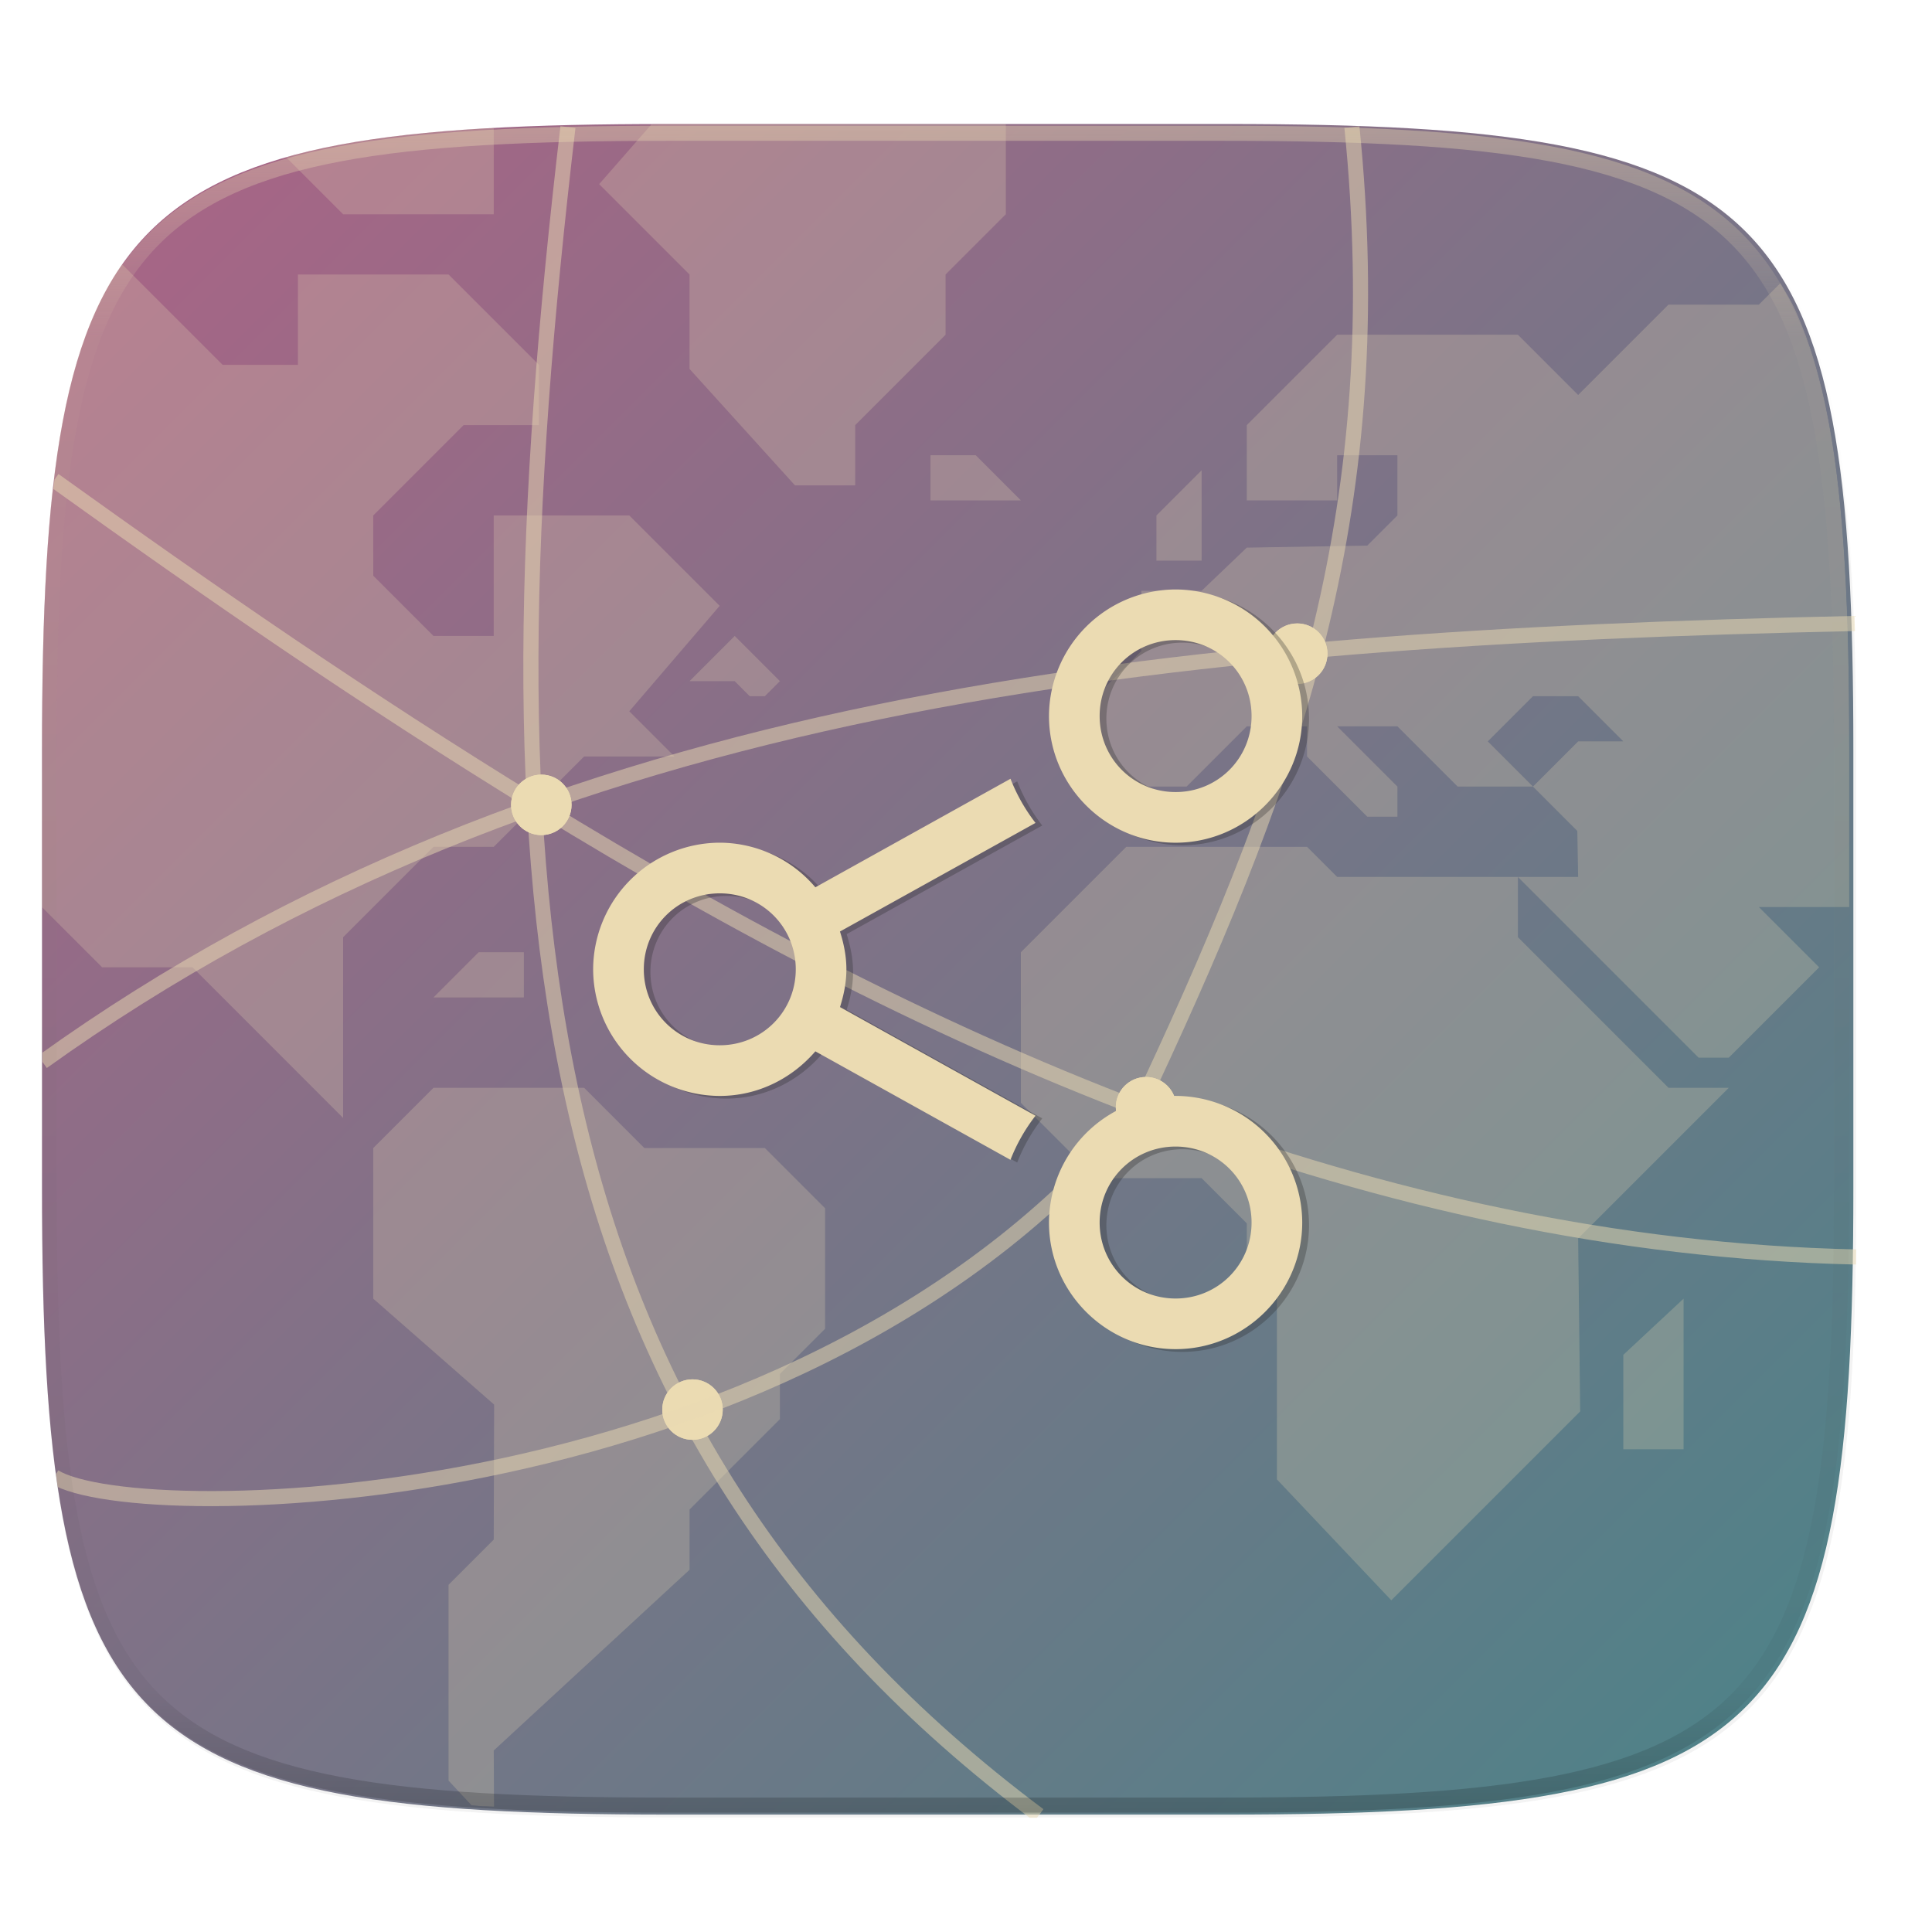 <svg width="256" height="256" viewBox="0 0 67.73 67.73" xmlns="http://www.w3.org/2000/svg">
    <defs>
        <linearGradient id="k" x1="296" x2="296" y1="-212" y2="236" gradientUnits="userSpaceOnUse">
            <stop offset="0" stop-color="#ebdbb2"/>
            <stop offset=".125" stop-color="#ebdbb2" stop-opacity=".098"/>
            <stop offset=".925" stop-opacity=".098"/>
            <stop offset="1" stop-opacity=".498"/>
        </linearGradient>
        <clipPath id="j">
            <path d="M361.938-212C507.235-212 528-191.287 528-46.125v116.25C528 215.286 507.235 236 361.937 236H214.063C68.766 236 48 215.286 48 70.125v-116.25C48-191.287 68.765-212 214.063-212z" fill="#b16286"/>
        </clipPath>
        <clipPath id="e">
            <path d="M188.969 44C261.617 44 272 54.357 272 126.938v58.124C272 257.644 261.617 268 188.969 268H115.03C42.383 268 32 257.643 32 185.062v-58.125C32 54.358 42.383 44 115.031 44z" fill="#fb4934" opacity=".1"/>
        </clipPath>
        <filter id="f" x="-.81" y="-.81" width="2.62" height="2.62" color-interpolation-filters="sRGB">
            <feGaussianBlur stdDeviation="2.7"/>
        </filter>
        <filter id="g" x="-.81" y="-.81" width="2.62" height="2.62" color-interpolation-filters="sRGB">
            <feGaussianBlur stdDeviation="2.7"/>
        </filter>
        <filter id="h" x="-.81" y="-.81" width="2.62" height="2.62" color-interpolation-filters="sRGB">
            <feGaussianBlur stdDeviation="2.7"/>
        </filter>
        <filter id="i" x="-.81" y="-.81" width="2.62" height="2.62" color-interpolation-filters="sRGB">
            <feGaussianBlur stdDeviation="2.7"/>
        </filter>
        <clipPath id="d">
            <path d="M329.938 16C475.235 16 496 36.713 496 181.875v116.25C496 443.286 475.235 464 329.937 464H182.063C36.766 464 16 443.286 16 298.125v-116.25C16 36.713 36.765 16 182.063 16z" fill="#458588"/>
        </clipPath>
        <linearGradient id="c" x1="24" x2="280" y1="28" y2="284" gradientTransform="matrix(.265 0 0 .265 -6.993 221.973)" gradientUnits="userSpaceOnUse">
            <stop offset="0" stop-color="#b16286"/>
            <stop offset="1" stop-color="#458588"/>
        </linearGradient>
        <filter id="b" x="-.01" y="-.01" width="1.023" height="1.025" color-interpolation-filters="sRGB">
            <feGaussianBlur stdDeviation="1.16"/>
        </filter>
        <filter id="a" x="-.02" y="-.03" width="1.046" height="1.05" color-interpolation-filters="sRGB">
            <feGaussianBlur stdDeviation="2.32"/>
        </filter>
        <filter id="l" x="-.05" y="-.05" width="1.099" height="1.093" color-interpolation-filters="sRGB">
            <feGaussianBlur stdDeviation=".29"/>
        </filter>
    </defs>
    <path transform="scale(.265)" d="M5.568 101.37v56.124c0 9.073.162 17.173.588 24.402.213 3.615.493 7.012.85 10.204.357 3.191.793 6.18 1.32 8.974.527 2.795 1.145 5.396 1.867 7.819.723 2.422 1.548 4.664 2.49 6.74s2.004 3.982 3.192 5.736a32.67 32.67 0 0 0 3.965 4.813 32.686 32.686 0 0 0 4.818 3.959 38.848 38.848 0 0 0 5.744 3.187c2.078.941 4.323 1.765 6.748 2.486 2.425.722 5.03 1.34 7.827 1.866 2.797.526 5.787.961 8.982 1.318 3.195.357 6.597.635 10.215.848 7.236.425 15.345.586 24.426.586h73.937c9.081 0 17.19-.161 24.426-.586a195.72 195.72 0 0 0 10.213-.848c3.195-.357 6.185-.792 8.982-1.318 2.798-.527 5.403-1.144 7.828-1.866 2.425-.72 4.67-1.545 6.748-2.486 2.078-.941 3.988-2 5.745-3.187a32.67 32.67 0 0 0 4.816-3.96 32.682 32.682 0 0 0 3.967-4.812c1.188-1.754 2.246-3.66 3.19-5.736s1.77-4.318 2.491-6.74c.723-2.423 1.34-5.024 1.868-7.819a121.39 121.39 0 0 0 1.32-8.974c.357-3.192.637-6.589.85-10.204.425-7.229.587-15.33.587-24.402V101.37c0-72.58-10.382-82.937-83.03-82.937H88.6c-72.649 0-83.032 10.356-83.032 82.937z" filter="url(#a)" opacity=".2"/>
    <path transform="matrix(.265 0 0 .265 0 3.404)" d="M162.537 3.568c72.648 0 83.031 10.357 83.031 82.938v58.125c0 72.58-10.383 82.937-83.031 82.937H88.599c-72.648 0-83.031-10.357-83.031-82.937V86.506c0-72.581 10.383-82.938 83.031-82.938z" filter="url(#b)" opacity=".1"/>
    <path d="M43.005 233.614c19.221 0 21.968 2.74 21.968 21.944v15.38c0 19.203-2.747 21.943-21.968 21.943H23.442c-19.222 0-21.969-2.74-21.969-21.944v-15.379c0-19.204 2.747-21.944 21.969-21.944z" fill="url(#c)" transform="translate(0 -229.267)"/>
    <g transform="matrix(.132 0 0 .132 -.643 2.231)" clip-path="url(#d)" fill="#ebdbb2" opacity=".4">
        <g opacity=".6">
            <path d="M130.122 462.57c1.074.07 1.995.193 3.09.257.848.05 2.003.024 2.863.07L136 448l52-48v-16l24-24v-12l12-12v-32l-16-16h-32l-16-16h-40l-16 16v40l32.105 28.137-.105 35.863-12 12v52l6.12 6.57zM200 152l-12 12h12l4 4h4l4-4-12-12z"/>
            <path d="M37.298 53.296c-.209.298-.48.526-.684.828-2.377 3.508-4.497 7.326-6.383 11.477s-3.536 8.636-4.98 13.48c-1.445 4.845-2.68 10.048-3.735 15.637-1.054 5.589-1.926 11.562-2.64 17.945s-1.274 13.177-1.7 20.407c-.851 14.458-1.175 30.659-1.175 48.804V224l16 16h24l40 40v-48l24-24h16l24-24h24l-12-12 24-28-24-24h-36v32h-16l-16-16v-16l24-24h20V80l-24-24H84v24H64L37.298 53.296zM352 208h-48l-28 28v40l20 20h28l12 12v12l8 8v48l30.378 32.108 50.163-50.162L424 312l40-40h-16l-40-40v-16h-48z"/>
            <path d="M496 224v-42.126c0-18.145-.323-34.346-1.175-48.804-.426-7.23-.985-14.023-1.7-20.407s-1.586-12.356-2.64-17.945-2.29-10.792-3.734-15.637-3.1-9.33-4.985-13.48c-1.2-2.642-2.667-4.927-4.062-7.305L472 64h-24l-24 24-16-16h-48l-24 24v20h24v-12h16v16l-8 8-32 .543L324 140h-16v16l-12 12v24h24l16-16h16v8l16 16h8v-8l-16-16h16l16 16h20l-12-12 12-12h12l12 12h-12l-12 12 11.781 11.785.219 12.215h-16l48 48h8l24-24-16-16h24z"/>
            <path d="M312 132v-12l12-12v24zM436 368v-25.081L452 328v40zM272 16h-89.937c-1.542 0-2.634.096-4.148.1L164 32l24 24V81.08L216 112h16V96l24-24V56l16-16V16zM136 17.109c-.837.045-1.962.018-2.788.066-7.237.425-14.04.978-20.43 1.691-6.39.714-12.37 1.585-17.965 2.637-4.997.94-9.58 2.083-13.98 3.332L96 40h40V17.11zM252 104h12l12 12h-24zM144 236h-12l-12 12h24z"/>
        </g>
    </g>
    <g transform="matrix(.265 0 0 .265 -6.993 -7.294)" clip-path="url(#e)">
        <circle cx="98" cy="134" r="4" fill="#ebdbb2"/>
        <circle cx="118" cy="214" r="4" fill="#ebdbb2"/>
        <circle cx="178" cy="174" r="4" fill="#ebdbb2"/>
        <circle cx="198" cy="114" r="4" fill="#ebdbb2"/>
        <path d="M32 168c67.115-48.156 148-56 240-58M33.542 91.046c20.574 14.763 40.9 28.826 63.987 43C149.75 166.11 208.203 192.426 272 193.813M178.5 171c19.715-42.258 31.751-77.102 26.734-126.663M163.823 267.663c-68.609-51.345-74.122-122.886-62.3-223.326" fill="none" opacity=".5" stroke-width="2" stroke="#ebdbb2"/>
        <circle cx="98" cy="134" r="4" fill="#ebdbb2" filter="url(#f)"/>
        <circle cx="118" cy="214" r="4" fill="#ebdbb2" filter="url(#g)"/>
        <circle cx="178" cy="174" r="4" fill="#ebdbb2" filter="url(#h)"/>
        <circle cx="198" cy="114" r="4" fill="#ebdbb2" filter="url(#i)"/>
        <path d="M177.439 173.813c-43.552 54.493-132.903 55.936-143.871 49.072" fill="none" opacity=".5" stroke-width="2" stroke="#ebdbb2"/>
    </g>
    <path transform="matrix(.132 0 0 .132 -4.877 32.393)" d="M361.938-212C507.235-212 528-191.287 528-46.125v116.25C528 215.286 507.235 236 361.937 236H214.063C68.766 236 48 215.286 48 70.125v-116.25C48-191.287 68.765-212 214.063-212z" clip-path="url(#j)" fill="none" opacity=".4" stroke-linecap="round" stroke-linejoin="round" stroke-width="8" stroke="url(#k)"/>
    <g fill="#282828" filter="url(#l)" opacity=".3" transform="translate(-819.022 -298.927) scale(1.776)">
        <path d="M487 182.5c0-1.375-1.125-2.5-2.5-2.5a2.508 2.508 0 0 0-2.5 2.5c0 1.375 1.125 2.5 2.5 2.5s2.5-1.125 2.5-2.5zm0 10c0-1.375-1.125-2.5-2.5-2.5a2.508 2.508 0 0 0-2.5 2.5c0 1.375 1.125 2.5 2.5 2.5s2.5-1.125 2.5-2.5zm-1-10c0 .834-.666 1.5-1.5 1.5s-1.5-.666-1.5-1.5.666-1.5 1.5-1.5 1.5.666 1.5 1.5zm0 10c0 .834-.666 1.5-1.5 1.5s-1.5-.666-1.5-1.5.666-1.5 1.5-1.5 1.5.666 1.5 1.5zm-4.266-7.89a3.495 3.495 0 0 1-.494-.872l-3.853 2.143A2.487 2.487 0 0 0 475.5 185a2.508 2.508 0 0 0-2.5 2.5c0 1.375 1.125 2.5 2.5 2.5.755 0 1.427-.347 1.887-.88l3.853 2.142c.122-.316.29-.606.494-.871l-3.86-2.145c.074-.237.126-.485.126-.746s-.052-.509-.127-.746zM477 187.5c0 .834-.666 1.5-1.5 1.5s-1.5-.666-1.5-1.5.666-1.5 1.5-1.5 1.5.666 1.5 1.5z" font-weight="400" overflow="visible"/>
    </g>
    <path d="M45.652 25.103a4.452 4.452 0 0 0-4.439-4.438 4.453 4.453 0 0 0-4.439 4.438c0 2.442 1.998 4.44 4.439 4.44s4.439-1.998 4.439-4.44zm0 17.756a4.452 4.452 0 0 0-4.439-4.44 4.453 4.453 0 0 0-4.439 4.44c0 2.44 1.998 4.438 4.439 4.438s4.439-1.997 4.439-4.438zm-1.776-17.756c0 1.481-1.182 2.664-2.663 2.664s-2.663-1.183-2.663-2.664 1.182-2.663 2.663-2.663 2.663 1.183 2.663 2.663zm0 17.756c0 1.48-1.182 2.663-2.663 2.663s-2.663-1.183-2.663-2.663 1.182-2.664 2.663-2.664 2.663 1.183 2.663 2.664zm-7.574-14.01a6.205 6.205 0 0 1-.877-1.548l-6.841 3.805a4.416 4.416 0 0 0-3.35-1.564 4.453 4.453 0 0 0-4.44 4.439 4.452 4.452 0 0 0 4.44 4.439c1.34 0 2.533-.616 3.35-1.563l6.84 3.803a6.182 6.182 0 0 1 .878-1.546l-6.854-3.809c.132-.42.224-.86.224-1.324s-.092-.904-.225-1.325zm-8.405 5.132c0 1.48-1.183 2.663-2.664 2.663s-2.663-1.182-2.663-2.663 1.183-2.663 2.663-2.663 2.664 1.182 2.664 2.663z" font-weight="400" overflow="visible" fill="#ebdbb2"/>
</svg>
